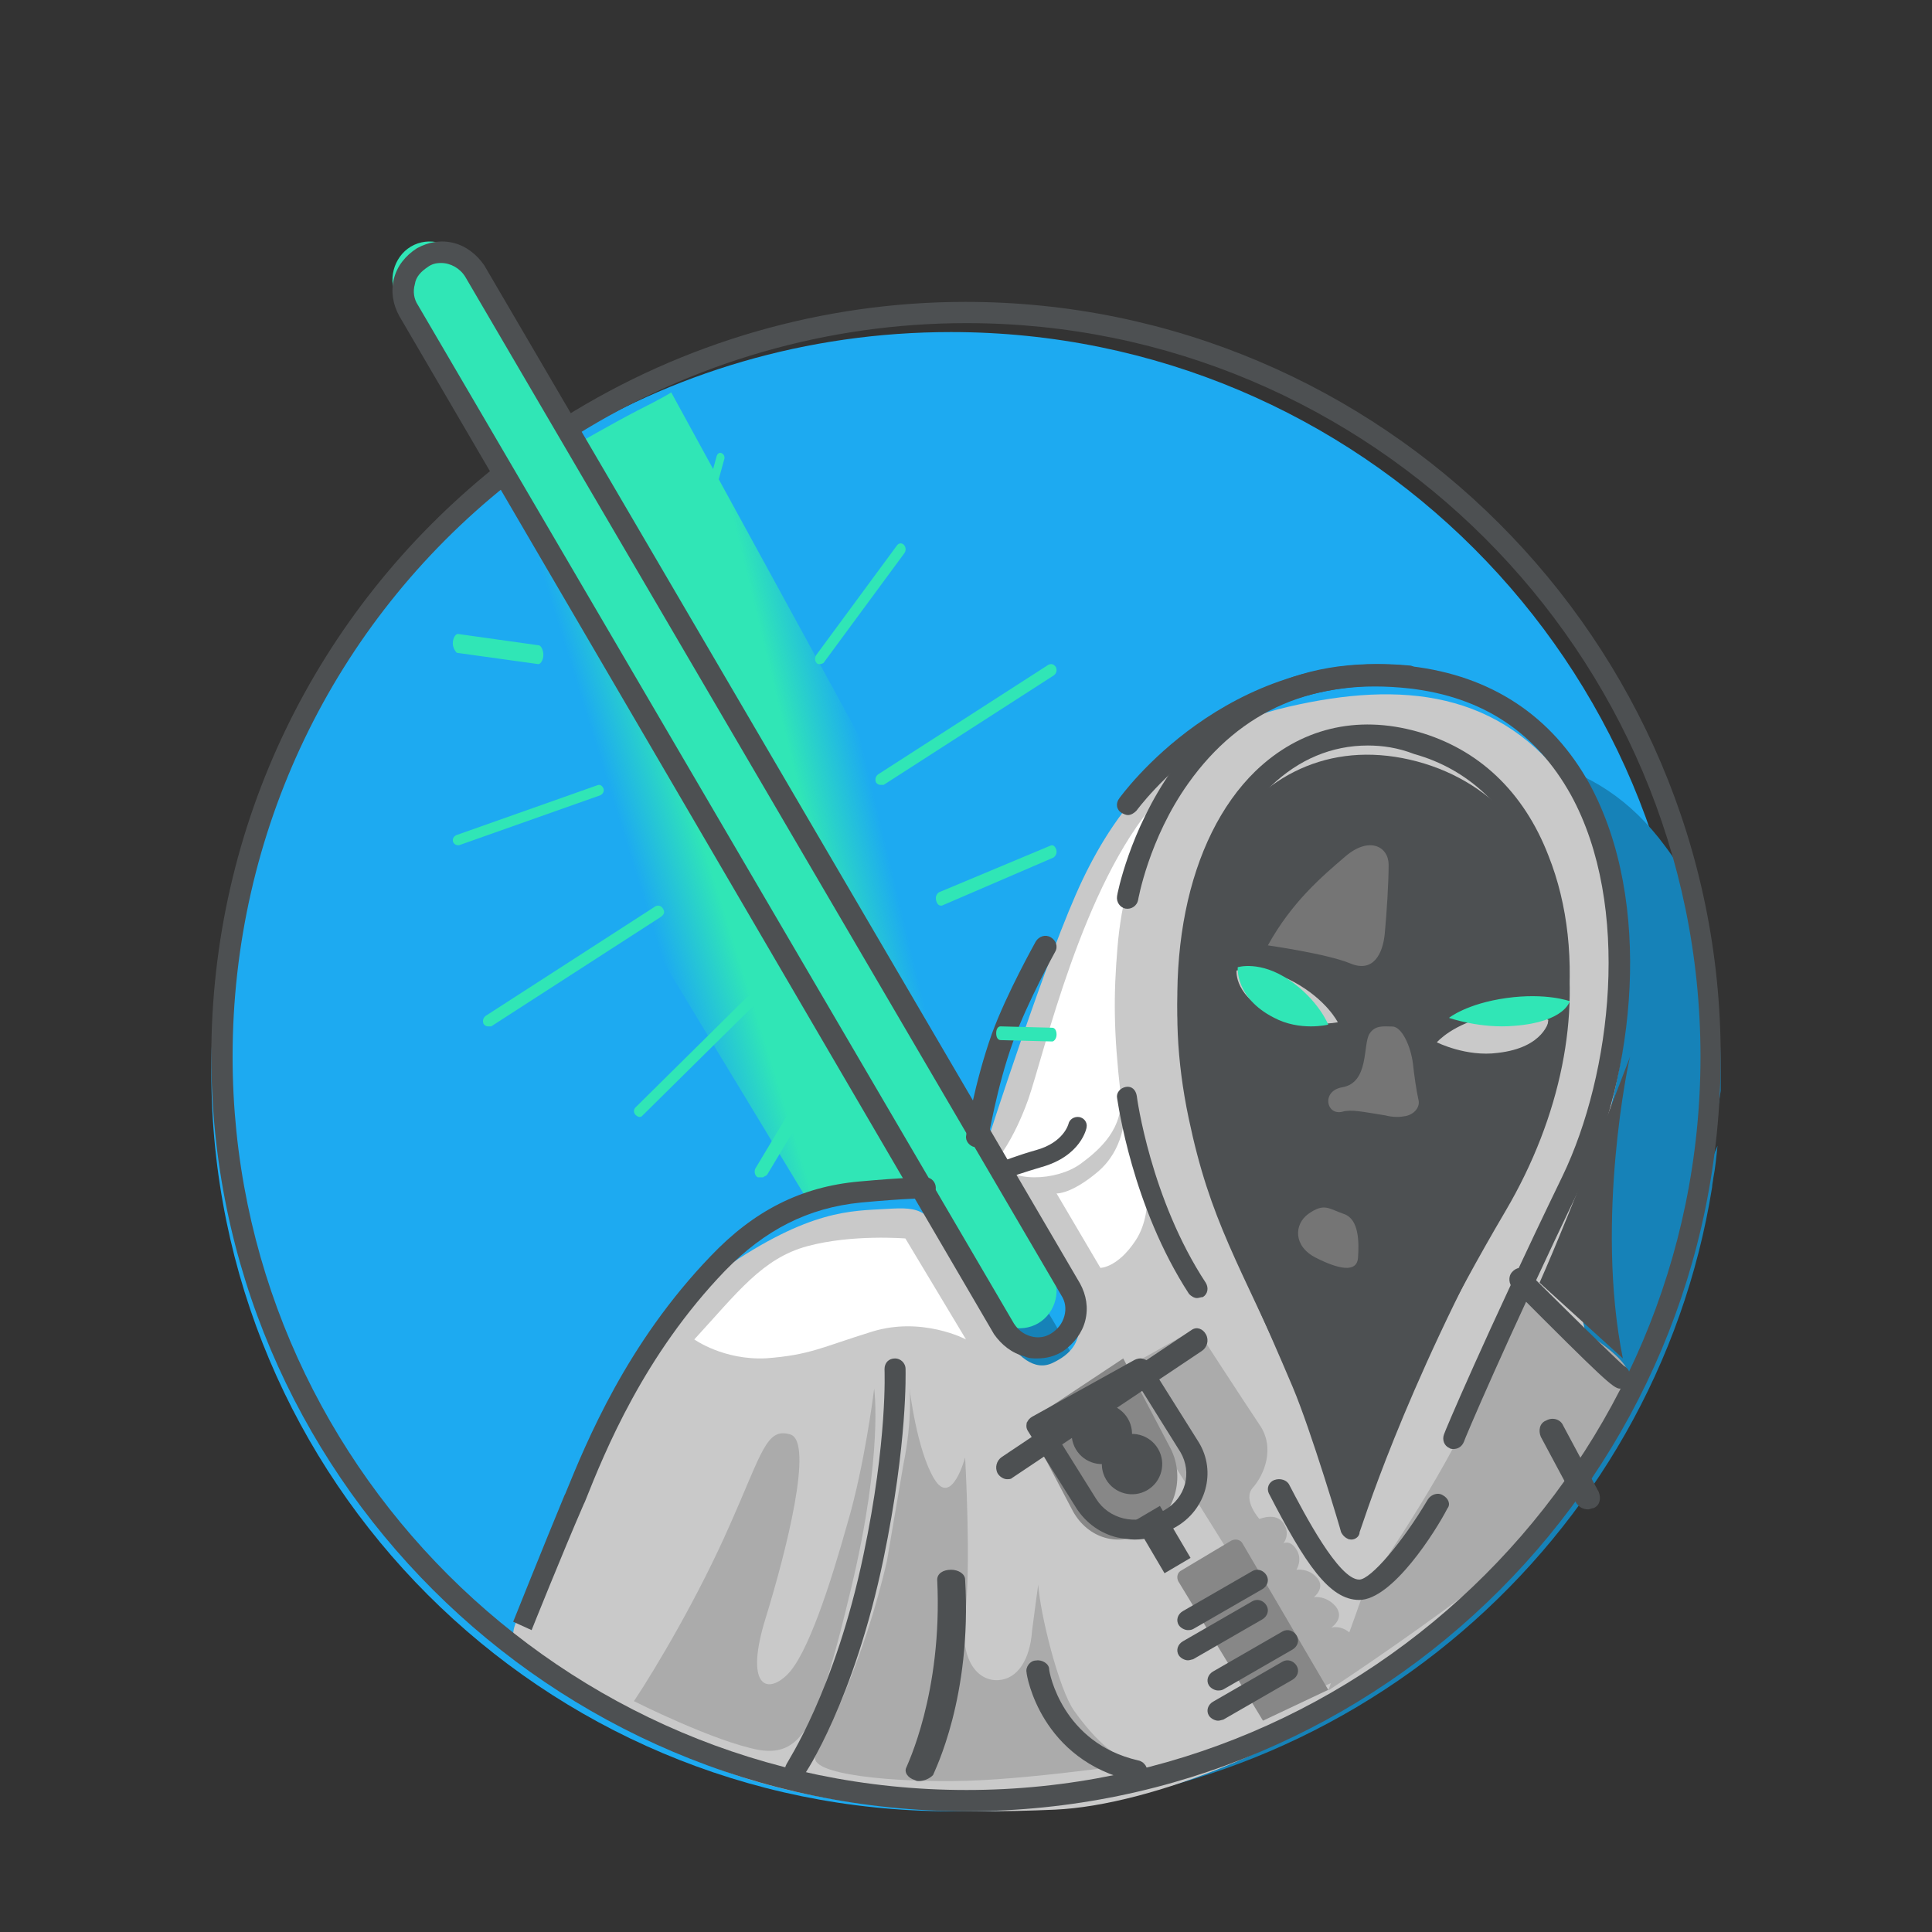 <svg xmlns="http://www.w3.org/2000/svg" width="64" height="64" viewBox="0 0 64 64">
  <rect x="0" y="0" width="64" height="64" fill="#333333" stroke="none"/>
  <defs>
    <linearGradient id="jedi-a" x1="42.498%" x2="55.176%" y1="56.274%" y2="50.691%">
      <stop offset="0%" stop-color="#30E6B6" stop-opacity="0"/>
      <stop offset="100%" stop-color="#30E6B6"/>
    </linearGradient>
    <linearGradient id="jedi-b" x1="58.644%" x2="46.009%" y1="47.735%" y2="52.745%">
      <stop offset="0%" stop-color="#30E6B6" stop-opacity="0"/>
      <stop offset="100%" stop-color="#30E6B6"/>
    </linearGradient>
  </defs>
  <g fill="none">
    <rect width="64" height="64" fill="#FFF" fill-opacity="0"/>
    <g transform="translate(7 8)">
      <path fill="#1DAAF1" d="M24.5,3 C19.705,3 15.225,4.365 11.445,6.745 L9.17,8.39 C3.57,12.87 0,19.765 0,27.5 C0,41.045 10.955,52 24.5,52 C38.045,52 49,41.045 49,27.5 C49,13.955 38.045,3 24.5,3 Z"/>
      <path fill="#1682B8" d="M49.717,31.322 C49.717,31.217 49.753,31.112 49.753,31.042 C49.823,30.691 49.859,30.306 49.894,29.955 C49.788,30.201 49.647,30.551 49.47,31.007 C49.506,30.831 49.541,30.656 49.576,30.481 C49.753,29.71 49.894,28.904 50,28.133 C50,27.922 50,27.677 50,27.467 C50,25.82 49.823,24.207 49.541,22.665 C49.223,21.754 48.799,20.878 48.164,20.037 C45.868,16.918 42.584,16.532 38.77,17.408 C34.956,18.284 33.12,20.738 31.955,23.156 C30.789,25.574 28.776,31.813 28.776,31.813 L29.906,34.021 C29.906,34.021 30.33,34.722 31.142,36.124 C31.955,37.525 32.237,38.542 30.966,39.103 C29.695,39.663 28.706,37.07 27.752,35.528 C26.799,33.986 26.587,33.951 25.422,34.021 C24.256,34.091 22.879,34.021 19.948,36.018 C17.017,38.016 14.969,43.203 13.309,47.128 C13.309,47.128 13.309,46.953 13.062,47.759 C12.921,48.145 12.991,48.53 13.592,49.056 C17.088,50.949 21.113,52 25.351,52 C37.605,52 47.846,43.028 49.717,31.322 Z"/>
      <path fill="#C9C9C9" d="M10.341,45.196 C11.989,41.258 14.023,36.055 16.934,34.051 C19.845,32.047 21.213,32.117 22.371,32.047 C23.528,31.976 23.739,32.047 24.686,33.558 C25.633,35.105 26.65,37.742 27.877,37.145 C29.14,36.547 28.859,35.527 28.053,34.156 C27.246,32.75 26.825,32.047 26.825,32.047 L25.703,29.831 C25.703,29.831 27.702,23.573 28.859,21.147 C30.017,18.721 31.876,16.295 35.664,15.416 C39.452,14.537 42.713,14.889 44.993,18.053 C47.273,21.217 47.273,24.839 46.396,28.531 C45.554,32.222 45.414,35.809 45.449,35.844 C45.484,35.879 45.554,36.793 46.256,37.285 C46.957,37.778 47.273,37.883 46.712,38.832 C46.151,39.782 44.187,43.755 40.188,46.778 C36.19,49.802 31.104,51.806 27.947,51.947 C24.791,52.087 19.39,52.123 14.865,49.732 C10.341,47.341 9.779,46.638 10.06,45.829 C10.376,45.02 10.341,45.196 10.341,45.196 Z"/>
      <path fill="#ABABAB" d="M14 48.353C14.72 47.274 16.161 44.846 17.19 42.485 18.254 40.091 18.391 39.281 19.18 39.518 19.969 39.754 19.043 43.396 18.357 45.621 17.67 47.847 18.391 48.15 19.077 47.476 19.763 46.802 20.518 44.441 21.066 42.485 21.65 40.529 21.958 38 21.958 38 21.958 38 22.267 40.125 21.204 44.576 20.14 49.027 19.626 50.208 18.151 49.971 16.676 49.702 14 48.353 14 48.353zM32.631 36C32.631 36 34.18 38.387 34.721 39.193 35.261 39.966 34.865 40.874 34.505 41.277 34.144 41.681 34.721 42.319 34.721 42.319 34.721 42.319 35.261 42.084 35.514 42.454 35.766 42.824 35.514 43.126 35.514 43.126 35.514 43.126 35.73 42.992 35.946 43.328 36.162 43.664 35.946 44 35.946 44 35.946 44 36.342 43.933 36.631 44.269 36.919 44.605 36.523 44.908 36.523 44.908 36.523 44.908 36.919 44.84 37.243 45.21 37.568 45.613 37.099 45.916 37.099 45.916 37.099 45.916 37.423 45.815 37.748 46.118 38.072 46.42 37.64 46.79 37.64 46.79L38 47.328 36.559 48 30 37.479 32.631 36zM30.904 50.378C30.12 50.48 29.268 49.63 28.586 48.678 28.074 47.963 27.461 45.481 27.392 44.495 27.392 44.495 27.256 45.481 27.188 46.025 27.12 46.977 26.71 47.623 26.063 47.657 25.415 47.691 24.767 47.045 24.971 45.481 25.176 43.917 24.971 40.278 24.971 40.278 24.971 40.278 24.528 41.945 23.948 40.992 23.369 40.04 23.13 38 23.13 38 23.13 38 23.232 39.02 22.926 40.516L22.38 43.713C21.63 46.977 20.368 49.494 20.027 50.14 19.686 50.786 22.619 51.058 25.04 50.99 27.461 50.922 31.689 50.276 30.904 50.378z"/>
      <path fill="#FFF" d="M28,31.534 L29.453,34 C29.453,34 30.021,34 30.621,33.088 C31,32.514 31,31.804 31,31.804 L30.242,29 C30.242,29 30.242,30.081 29.358,30.824 C28.474,31.568 28,31.534 28,31.534 Z"/>
      <path fill="#FFF" d="M27.063,28.417 C27.594,26.883 28.856,21.316 31.314,18.533 C33.771,15.749 35,15 35,15 C35,15 30.517,17.319 30.018,23.386 C29.886,24.956 29.886,26.169 30.118,28.203 C30.251,29.381 29.421,30.094 28.79,30.558 C27.993,31.129 26.432,31.201 26,30.451 C26,30.451 26.565,29.809 27.063,28.417 Z"/>
      <path fill="#878787" d="M31.146 42.586L30.911 42.738C30.076 43.27 29.039 42.966 28.538 42.054L27 39.128 30.209 37 31.747 39.926C32.249 40.838 31.981 42.016 31.146 42.586zM37 47.978L34.162 43.132C34.095 43 33.926 42.967 33.791 43.033L32.135 44.022C32 44.088 31.966 44.253 32.034 44.385L34.838 49 37 47.978z"/>
      <path fill="#ABABAB" d="M38.176,44.722 C38.176,44.722 40.493,41.41 41.598,39.054 C42.703,36.698 43.487,35.059 43.487,35.059 C43.487,35.059 43.523,34.752 44.628,35.537 C45.733,36.323 47.408,37.176 46.909,38.03 C46.41,38.883 43.986,42.947 41.67,44.722 C39.353,46.463 37,48 37,48 C37,48 37.998,45.268 38.176,44.722 Z"/>
      <path fill="url(#jedi-a)" d="M19.897,32 C20.897,31.55 24,31.585 24,31.585 L9.931,8 C9.931,8 8,9.383 7,10.697 L19.897,32 Z"/>
      <path fill="url(#jedi-b)" d="M15.236,5 L29,30.164 C29,30.164 27.058,32.96 26.309,31.651 C25.559,30.341 12,6.77 12,6.77 C12,6.77 13.295,6.026 14.112,5.602 C14.964,5.177 15.236,5 15.236,5 Z"/>
      <path fill="#30E6B6" d="M27.398,35.832 C26.815,36.179 26.026,35.97 25.683,35.381 L6.166,1.903 C5.823,1.313 6.029,0.515 6.612,0.168 C7.195,-0.179 7.984,0.03 8.327,0.619 L27.809,34.097 C28.187,34.687 27.981,35.485 27.398,35.832 Z"/>
      <path fill="#4D5052" d="M25.018,52 C11.24,52 0,40.768 0,27 C0,19.394 3.418,12.282 9.373,7.493 C9.514,7.387 9.76,7.387 9.866,7.563 C9.972,7.704 9.972,7.951 9.796,8.056 C4.017,12.669 0.705,19.606 0.705,27 C0.705,40.38 11.628,51.296 25.018,51.296 C38.407,51.296 49.331,40.38 49.331,27 C49.331,13.62 38.407,2.704 25.018,2.704 C20.402,2.704 15.927,4.007 12.051,6.437 C11.875,6.542 11.663,6.507 11.557,6.331 C11.452,6.155 11.487,5.944 11.663,5.838 C15.645,3.338 20.261,2 24.982,2 C38.76,2 50,13.232 50,27 C50,40.768 38.83,52 25.018,52 Z"/>
      <path fill="#4D5052" d="M27.353 37C27.214 37 27.075 37 26.936 36.93 26.519 36.825 26.172 36.546 25.928 36.196L6.222 2.46C6.013 2.076 5.944 1.656 6.048 1.237 6.152.817 6.43.468 6.813.223 7.195.013 7.612-.057 8.029.048 8.446.153 8.794.433 9.037.782L28.778 34.518C28.987 34.902 29.056 35.322 28.952 35.741 28.848 36.161 28.57 36.511 28.222 36.755 27.944 36.93 27.666 37 27.353 37zM7.612.712C7.438.712 7.299.747 7.16.852 6.952.992 6.778 1.167 6.743 1.412 6.674 1.656 6.708 1.901 6.847 2.111L26.589 35.846C26.728 36.056 26.901 36.196 27.145 36.266 27.388 36.336 27.631 36.301 27.84 36.161 27.84 36.161 27.84 36.161 27.84 36.161 28.048 36.021 28.187 35.846 28.257 35.602 28.326 35.357 28.292 35.112 28.153 34.902L8.411 1.167C8.238.887 7.925.712 7.612.712zM26.354 41C26.252 41 26.116 40.923 26.048 40.807 25.946 40.614 26.014 40.382 26.184 40.266L32.476 36.054C32.646 35.939 32.85 36.016 32.952 36.209 33.054 36.402 32.986 36.634 32.816 36.75L26.524 40.961C26.49 41 26.422 41 26.354 41zM32.352 46C32.25 46 32.115 45.934 32.048 45.834 31.946 45.669 32.014 45.47 32.183 45.371L34.48 44.047C34.648 43.947 34.851 44.014 34.952 44.179 35.054 44.345 34.986 44.543 34.817 44.643L32.52 45.967C32.453 46 32.385 46 32.352 46zM32.352 47C32.25 47 32.115 46.934 32.048 46.834 31.946 46.669 32.014 46.47 32.183 46.371L34.48 45.047C34.648 44.947 34.851 45.014 34.952 45.179 35.054 45.345 34.986 45.543 34.817 45.643L32.52 46.967C32.487 46.967 32.419 47 32.352 47zM33.352 48C33.25 48 33.115 47.934 33.048 47.834 32.946 47.669 33.014 47.47 33.183 47.371L35.48 46.047C35.648 45.947 35.851 46.014 35.952 46.179 36.054 46.345 35.986 46.543 35.817 46.643L33.52 47.967C33.453 48 33.385 48 33.352 48zM33.352 49C33.25 49 33.115 48.934 33.048 48.834 32.946 48.669 33.014 48.47 33.183 48.371L35.48 47.047C35.648 46.947 35.851 47.014 35.952 47.179 36.054 47.345 35.986 47.543 35.817 47.643L33.52 48.967C33.487 48.967 33.419 49 33.352 49z"/>
      <path fill="#4D5052" d="M30.585,43 C30.409,43 30.232,42.966 30.02,42.933 C29.454,42.798 28.994,42.462 28.676,41.991 L27.05,39.402 C26.944,39.233 27.014,39.032 27.191,38.931 L30.585,37.048 C30.656,37.014 30.762,36.98 30.868,37.014 C30.974,37.048 31.045,37.081 31.08,37.182 L32.707,39.772 C33.308,40.747 32.954,42.025 31.929,42.596 L31.681,42.731 C31.328,42.899 30.974,43 30.585,43 Z M27.863,39.334 L29.313,41.655 C29.737,42.327 30.621,42.529 31.328,42.159 L31.575,42.025 C32.282,41.621 32.495,40.78 32.106,40.108 L30.656,37.787 L27.863,39.334 Z"/>
      <polygon fill="#4D5052" points="31 42 32 42 32 44 31 44" transform="rotate(-30.499 31.5 43)"/>
      <circle cx="29.5" cy="39.5" r="1" fill="#4D5052" transform="rotate(-30.499 29.5 39.5)"/>
      <circle cx="30.5" cy="40.5" r="1" fill="#4D5052" transform="rotate(-30.499 30.5 40.5)"/>
      <path fill="#30E6B6" d="M16.178 10C16.15 10 16.122 10 16.094 10 16.01 9.966 15.983 9.863 16.01 9.794L16.738 7.116C16.766 7.013 16.85 6.979 16.906 7.013 16.99 7.047 17.017 7.15 16.99 7.219L16.262 9.863C16.262 9.931 16.234 9.966 16.178 10zM22.165 18C22.093 18 22.057 17.961 22.021 17.922 21.986 17.844 21.986 17.727 22.093 17.649L27.727 14.023C27.799 13.984 27.907 13.984 27.979 14.101 28.014 14.179 28.014 14.296 27.907 14.374L22.273 18C22.201 18 22.165 18 22.165 18zM20.148 14C20.115 14 20.082 14 20.049 13.961 19.984 13.882 19.984 13.764 20.049 13.685L22.72 10.059C22.786 9.98 22.885 9.98 22.951 10.059 23.016 10.138 23.016 10.256 22.951 10.335L20.28 13.961C20.214 14 20.181 14 20.148 14zM24.169 22C24.105 22 24.041 21.956 24.009 21.823 23.976 21.691 24.041 21.602 24.105 21.558L27.799 20.012C27.895 19.968 27.959 20.056 27.991 20.144 28.024 20.277 27.959 20.365 27.895 20.409L24.201 22C24.201 22 24.169 22 24.169 22zM8.132 13.625C8.066 13.562 8 13.438 8 13.312 8 13.125 8.099 13 8.165 13L10.835 13.375C10.934 13.375 11 13.562 11 13.688 11 13.875 10.901 14 10.835 14L8.132 13.625C8.132 13.625 8.132 13.625 8.132 13.625zM9.165 26C9.093 26 9.057 25.961 9.021 25.922 8.986 25.844 8.986 25.727 9.093 25.649L14.712 22.023C14.784 21.984 14.891 21.984 14.963 22.101 15.034 22.218 14.999 22.296 14.891 22.374L9.272 26C9.2 26 9.165 26 9.165 26zM8.173 20C8.107 20 8.041 19.963 8.009 19.889 7.976 19.779 8.041 19.705 8.107 19.668L12.795 18.01C12.893 17.973 12.959 18.047 12.991 18.12 13.024 18.231 12.959 18.305 12.893 18.342L8.205 20C8.205 20 8.173 20 8.173 20zM14.177 29C14.144 29 14.079 28.962 14.046 28.924 13.98 28.848 13.98 28.734 14.079 28.658L17.724 25.053C17.79 24.977 17.889 24.977 17.954 25.091 18.02 25.167 18.02 25.281 17.921 25.357L14.276 28.962C14.243 29 14.21 29 14.177 29z"/>
      <path fill="#4D5052" d="M37.766,43 C37.766,43 37.766,43 37.766,43 C37.629,43 37.492,42.894 37.424,42.752 C37.424,42.717 36.433,39.389 35.818,37.937 C35.339,36.805 34.929,35.884 34.587,35.105 C33.493,32.627 32.912,31.282 32.366,28.627 C31.443,24.024 32.297,19.776 34.587,17.546 C36.057,16.13 37.937,15.669 39.953,16.236 C41.969,16.802 43.473,18.218 44.294,20.343 C45.592,23.6 45.08,27.883 42.926,31.813 C39.44,38.15 38.073,42.717 38.039,42.752 C38.039,42.894 37.902,43 37.766,43 Z M38.312,16.696 C37.116,16.696 36.023,17.156 35.1,18.041 C32.981,20.095 32.195,24.095 33.083,28.45 C33.596,31.034 34.177,32.344 35.236,34.787 C35.578,35.601 35.988,36.521 36.467,37.654 C36.877,38.646 37.458,40.416 37.8,41.549 C38.415,39.849 39.85,36.132 42.414,31.494 C44.43,27.812 44.943,23.67 43.747,20.661 C42.995,18.749 41.628,17.475 39.85,16.979 C39.304,16.767 38.791,16.696 38.312,16.696 Z"/>
      <path fill="#4D5052" d="M39.948,17.226 C34.576,15.792 30.754,21.353 32.377,29.046 C33.098,32.474 33.999,33.733 35.982,38.174 C36.631,39.643 37.676,43 37.676,43 C37.676,43 39.119,38.489 42.868,32.124 C46.618,25.759 45.284,18.66 39.948,17.226 Z M35.297,25.654 C33.855,25.06 33.963,24.15 33.963,24.15 C33.963,24.15 34.792,23.941 35.874,24.535 C36.955,25.13 37.316,25.864 37.316,25.864 C37.316,25.864 36.27,26.074 35.297,25.654 Z M42.616,26.878 C41.57,27.018 40.597,26.528 40.597,26.528 C40.597,26.528 41.138,25.899 42.363,25.654 C43.589,25.409 44.31,25.794 44.31,25.794 C44.31,25.794 44.166,26.703 42.616,26.878 Z"/>
      <path fill="#4D5052" d="M41.149 40C41.114 40 41.045 40 41.01 39.965 40.836 39.895 40.767 39.686 40.836 39.511 40.836 39.477 42.19 36.266 44.759 30.962 46.391 27.577 47.05 21.994 45.037 18.33 43.891 16.271 42.121 15.085 39.691 14.806 36.566 14.457 34.102 15.504 32.366 17.946 31.047 19.796 30.7 21.82 30.7 21.82 30.665 21.994 30.491 22.134 30.283 22.099 30.109 22.064 29.971 21.89 30.005 21.68 30.005 21.61 31.637 13.131 39.76 14.073 42.398 14.387 44.412 15.713 45.662 17.981 47.779 21.89 47.154 27.612 45.384 31.241 42.85 36.511 41.496 39.721 41.496 39.756 41.426 39.93 41.288 40 41.149 40zM32.651 35C32.553 35 32.455 34.933 32.39 34.866 30.495 31.954 30.038 28.541 30.005 28.373 29.972 28.206 30.103 28.039 30.299 28.005 30.495 27.972 30.626 28.106 30.658 28.306 30.658 28.34 31.116 31.72 32.945 34.498 33.043 34.665 33.01 34.866 32.847 34.967 32.782 34.967 32.716 35 32.651 35z"/>
      <path fill="#4D5052" d="M46.661 38C46.453 38 46.106 37.685 43.123 34.691 42.984 34.534 42.95 34.297 43.088 34.14 43.227 33.982 43.435 33.943 43.574 34.1 44.684 35.203 46.522 37.015 46.8 37.252 46.973 37.33 47.043 37.567 46.973 37.764 46.939 37.882 46.835 37.961 46.731 38 46.731 38 46.696 38 46.661 38zM47 27C46.966 27.073 45.828 32.382 46.759 37L44 34.491C45.069 32.091 47 27 47 27zM26.293 31C26.173 31 26.053 30.944 26.023 30.831 25.962 30.691 26.023 30.522 26.203 30.466 26.233 30.466 26.713 30.269 27.314 30.101 28.245 29.848 28.395 29.229 28.395 29.229 28.425 29.089 28.575 28.976 28.755 29.004 28.905 29.032 29.025 29.173 28.995 29.342 28.995 29.37 28.815 30.297 27.494 30.663 26.923 30.831 26.443 31 26.443 31 26.383 31 26.323 31 26.293 31zM10.61 46L10 45.722C10 45.722 11.017 43.181 11.695 41.545L11.729 41.476C12.441 39.735 13.763 36.499 16.542 33.61 17.966 32.114 19.525 31.313 21.458 31.139 22.983 31 23.627 31 23.661 31 23.864 31 24 31.174 24 31.348 24 31.557 23.864 31.696 23.661 31.696 23.661 31.696 23.661 31.696 23.661 31.696 23.661 31.696 23.017 31.696 21.525 31.835 19.763 32.009 18.339 32.74 17.017 34.097 14.339 36.882 13.051 40.049 12.373 41.754L12.339 41.824C11.627 43.459 10.61 46 10.61 46zM19.373 51C19.303 51 19.233 50.964 19.163 50.929 18.989 50.822 18.954 50.609 19.059 50.431 19.059 50.396 20.663 48.015 21.604 43.503 22.406 39.701 22.301 37.391 22.301 37.355 22.301 37.142 22.441 37 22.65 37 22.824 37 22.998 37.142 22.998 37.355 22.998 37.462 23.068 39.772 22.266 43.645 21.29 48.335 19.686 50.751 19.617 50.822 19.582 50.929 19.477 51 19.373 51zM23.445 51C23.399 51 23.353 51 23.306 50.967 23.075 50.901 22.936 50.703 23.029 50.538 23.029 50.505 24.231 48.094 24.046 44.33 24.046 44.132 24.231 44 24.509 44 24.74 44 24.971 44.132 24.971 44.33 25.203 48.226 23.954 50.67 23.908 50.802 23.815 50.901 23.63 51 23.445 51zM30.625 51C30.586 51 30.547 51 30.547 51 27.478 50.316 27.006 47.509 27.006 47.401 26.967 47.221 27.124 47.006 27.321 47.006 27.517 46.97 27.754 47.114 27.754 47.293 27.754 47.401 28.186 49.74 30.704 50.316 30.901 50.352 31.058 50.568 30.979 50.748 30.979 50.892 30.822 51 30.625 51zM38.026 45C37.039 45 36.243 43.821 35.029 41.464 34.953 41.295 35.029 41.093 35.219 41.026 35.408 40.958 35.636 41.026 35.712 41.194 36.205 42.137 37.343 44.326 38.026 44.326 38.405 44.326 39.467 43.08 40.302 41.666 40.415 41.497 40.643 41.43 40.795 41.531 40.984 41.632 41.06 41.834 40.947 41.969 40.567 42.71 39.126 45 38.026 45zM45.61 42C45.435 42 45.305 41.917 45.218 41.793L44.042 39.597C43.955 39.39 43.999 39.141 44.216 39.058 44.434 38.934 44.695 39.017 44.782 39.224L45.958 41.42C46.045 41.627 46.001 41.876 45.784 41.959 45.74 41.959 45.653 42 45.61 42zM30.365 19C30.295 19 30.226 18.965 30.156 18.929 29.981 18.823 29.947 18.611 30.086 18.434 30.121 18.398 33.61 13.479 39.681 14.045 39.856 14.045 40.03 14.222 39.996 14.435 39.996 14.612 39.821 14.789 39.612 14.753 33.959 14.258 30.679 18.823 30.644 18.858 30.575 18.929 30.47 19 30.365 19zM25.325 30C25.325 30 25.289 30 25.289 30 25.112 29.965 24.97 29.791 25.005 29.618 25.005 29.548 25.289 27.845 25.857 26.246 26.354 24.891 27.276 23.258 27.311 23.188 27.418 23.014 27.631 22.945 27.808 23.049 27.985 23.153 28.056 23.362 27.95 23.536 27.95 23.536 27.028 25.204 26.566 26.49 25.999 28.054 25.75 29.722 25.715 29.757 25.644 29.896 25.502 30 25.325 30z"/>
      <path fill="#30E6B6" d="M18.279 31C18.236 31 18.148 31 18.105 31 18.017 30.96 17.973 30.839 18.017 30.718L19.59 28.096C19.633 28.016 19.764 27.975 19.895 28.016 19.983 28.056 20.027 28.177 19.983 28.298L18.41 30.919C18.367 30.96 18.323 30.96 18.279 31zM27.855 26.5C27.855 26.5 27.855 26.5 27.855 26.5L26.145 26.455C26.058 26.455 26 26.364 26 26.227 26 26.091 26.058 26 26.145 26 26.145 26 26.145 26 26.145 26L27.855 26.045C27.942 26.045 28 26.136 28 26.273 28 26.409 27.913 26.5 27.855 26.5z"/>
      <path fill="#FFF" d="M16,36.37 C17.419,34.827 18.25,33.687 19.738,33.283 C21.227,32.879 22.992,33.026 22.992,33.026 L25,36.37 C25,36.37 23.546,35.598 21.885,36.113 C20.223,36.627 19.842,36.884 18.388,36.995 C16.969,37.068 16,36.37 16,36.37 Z"/>
      <path fill="#757575" d="M39.124,26.005 C39.427,26.005 39.731,26.636 39.806,27.237 C39.844,27.598 39.92,28.139 39.996,28.469 C40.034,28.71 39.806,28.95 39.503,28.98 C39.352,29.01 39.124,29.01 38.897,28.95 C38.139,28.83 37.76,28.74 37.457,28.83 C36.926,28.95 36.774,28.139 37.457,28.019 C38.366,27.868 38.139,26.606 38.366,26.245 C38.556,25.945 38.859,26.005 39.124,26.005 Z"/>
      <path fill="#30E6B6" d="M35.195 25.709C33.905 25.049 34.002 24.04 34.002 24.04 34.002 24.04 34.743 23.807 35.71 24.467 36.678 25.127 37 25.942 37 25.942 37 25.942 36.065 26.175 35.195 25.709zM43.175 25.981C42.049 26.086 41 25.718 41 25.718 41 25.718 41.583 25.245 42.903 25.061 44.223 24.877 45 25.166 45 25.166 45 25.166 44.845 25.85 43.175 25.981z"/>
      <path fill="#757575" d="M36.336 32.215C36.874 31.832 37.017 32.044 37.52 32.215 38.022 32.385 38.022 33.152 37.986 33.663 37.951 34.174 37.34 34.046 36.587 33.663 35.833 33.28 35.869 32.556 36.336 32.215zM35 23.317C35 23.317 36.968 23.596 37.73 23.915 38.492 24.234 38.81 23.596 38.873 22.919 38.937 22.241 39 21.244 39 20.646 39 20.048 38.365 19.69 37.571 20.367 36.778 21.045 35.794 21.882 35 23.317z"/>
    </g>
  </g>
</svg>
